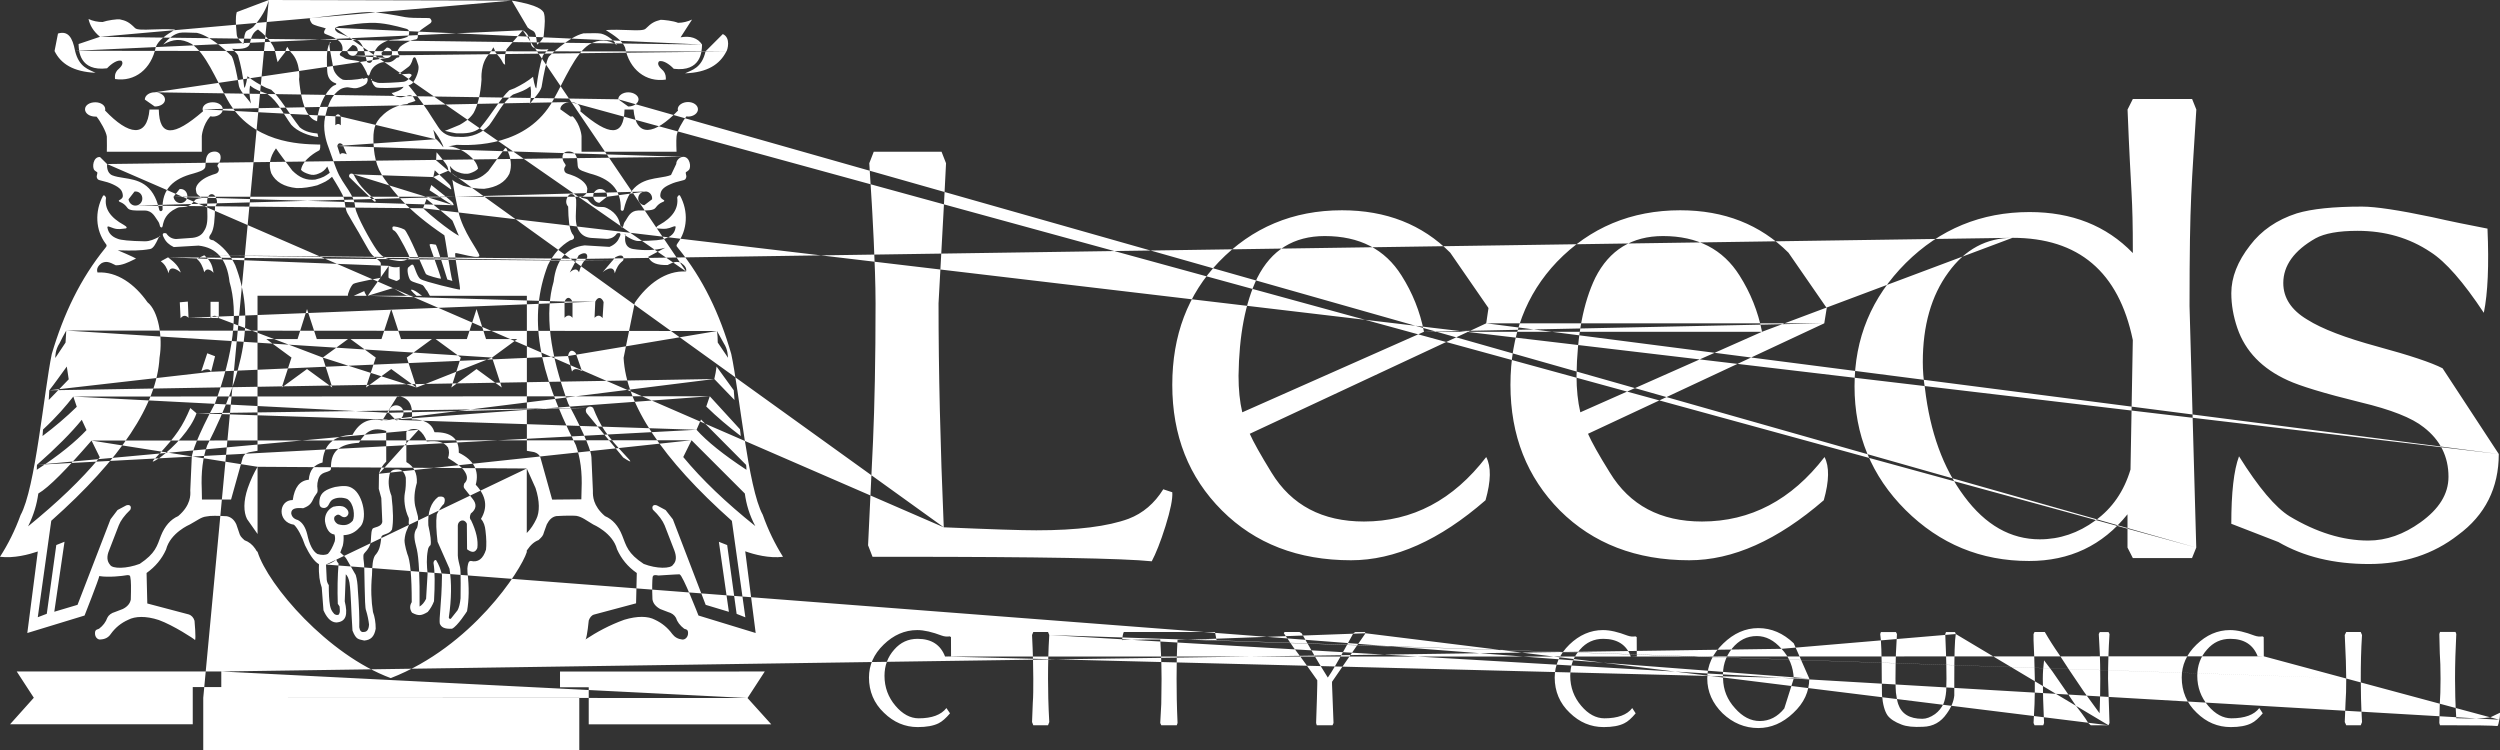 <?xml version="1.0" encoding="utf-8"?>
<svg version="1.1" xmlns="http://www.w3.org/2000/svg" xmlns:xlink="http://www.w3.org/1999/xlink" height="60" width="199.987">
  <rect width="100%" height="100%" fill="#333333" stroke="none"/>
  <defs>
    <path id="path-1" opacity="1" fill-rule="evenodd" d="M21.501,0 C21.379,0.582 20.878,1.482 20.244,2.163 C19.744,2.584 19.579,2.182 19.482,3.505 C19.482,3.563 18.94,3.083 18.94,2.782 C18.86,1.885 18.821,1.404 18.94,0.968 L21.501,0 L40.941,0.047 C43.161,0.422 43.376,0.824 43.498,1.004 C43.627,1.415 43.587,1.852 43.516,2.628 L43.498,2.827 C43.498,3.124 42.958,3.605 42.958,3.564 C42.855,2.226 42.694,2.627 42.216,2.207 L40.941,0.047 L24.901,1.445 C24.901,1.445 28.558,0.985 29.38,0.969 C30.18,0.944 31.679,1.23 32.351,1.358 L32.399,1.368 C32.785,1.437 33.373,1.438 33.812,1.439 C34.128,1.44 34.367,1.44 34.4,1.466 C34.482,1.547 34.615,1.708 34.419,1.867 C34.217,2.023 33.419,2.504 33.419,2.683 C33.419,2.726 33.421,2.767 33.423,2.804 C33.429,2.943 33.434,3.044 33.338,3.125 C33.201,3.203 33.08,3.125 32.677,3.328 C32.282,3.509 31.997,3.707 31.919,3.867 C31.896,3.909 31.876,3.935 31.861,3.955 C31.822,4.006 31.806,4.027 31.82,4.168 C31.828,4.244 31.866,4.313 31.898,4.373 C31.943,4.455 31.978,4.521 31.919,4.565 C31.84,4.646 31.783,4.565 31.703,4.646 C31.623,4.725 31.362,4.988 31.042,4.988 C30.926,4.988 30.853,4.98 30.794,4.974 C30.69,4.963 30.634,4.957 30.478,5.008 C29.839,5.226 29.659,5.667 29.603,5.846 C29.54,6.05 29.501,6.088 29.421,6.009 C29.344,5.952 29.381,5.87 29.239,5.629 C29.121,5.412 28.902,4.912 28.602,4.871 C28.301,4.808 27.765,4.79 27.56,4.649 C27.49,4.587 27.414,4.549 27.349,4.516 C27.246,4.465 27.17,4.427 27.184,4.329 C27.22,4.173 27.404,4.173 27.404,3.912 C27.404,3.631 27.302,3.351 26.858,3.093 C26.438,2.831 25.999,2.753 25.937,2.651 C25.909,2.557 25.923,2.527 25.951,2.464 C25.96,2.444 25.971,2.421 25.982,2.39 C26.001,2.348 26.029,2.325 26.047,2.311 C26.08,2.284 26.08,2.283 25.937,2.231 C25.721,2.17 25.097,2.025 24.963,1.89 C24.839,1.752 24.741,1.491 24.799,1.469 L24.901,1.445 L8,2.943 C7.461,2.502 7.182,2.003 7.081,1.518 C7.42,1.683 7.823,1.761 8.206,1.761 C8.584,1.624 9.384,1.518 9.581,1.547 C10.063,1.648 10.324,1.761 10.804,2.246 C10.962,2.402 11.517,2.382 12.221,2.356 C12.77,2.336 13.398,2.314 14.004,2.365 C13.322,2.782 12.686,3.186 12.461,3.766 C12.103,5.527 10.783,6.565 9.204,6.322 C9.183,6.124 9.165,5.906 9.381,5.626 C9.723,5.324 9.902,5.082 9.723,4.865 C9.421,4.762 8.943,5.061 8.563,5.464 C6.356,5.732 6.302,4.036 6.288,3.574 L6.286,3.521 L8,2.943 L56.159,3.563 C55.819,3.041 55.22,2.844 54.444,2.986 L55.36,1.565 C55.021,1.724 54.62,1.826 54.242,1.826 C53.858,1.662 53.058,1.584 52.857,1.584 C52.381,1.707 52.138,1.803 51.639,2.302 C51.48,2.45 50.919,2.43 50.21,2.404 C49.674,2.384 49.055,2.361 48.461,2.406 C49.123,2.827 49.786,3.248 50.002,3.802 C50.342,5.563 51.665,6.602 53.263,6.367 L53.263,6.326 C53.264,6.134 53.265,5.925 53.058,5.664 C52.72,5.363 52.538,5.121 52.72,4.905 C53.02,4.801 53.523,5.103 53.898,5.503 C56.089,5.771 56.142,4.096 56.157,3.625 L56.159,3.563 L26.802,2.226 C26.78,2.344 26.826,2.443 26.924,2.522 C27.004,2.627 27.201,2.682 27.461,2.783 L28.184,3.104 C28.4,3.202 28.588,3.145 28.784,3.366 C28.963,3.564 29.044,3.782 29.105,3.961 C29.165,4.165 29.165,4.344 29.268,4.602 C29.348,4.843 29.307,4.944 29.427,4.999 C29.565,5.057 29.644,5.045 29.725,4.944 C29.805,4.863 29.847,4.624 29.889,4.445 C29.904,4.281 29.986,4.02 30.17,3.802 C30.348,3.564 30.791,3.284 31.21,3.202 C31.629,3.145 31.767,3.181 32.103,3.104 C32.469,3.003 32.649,2.967 32.704,2.783 C32.748,2.601 32.764,2.385 32.505,2.303 C32.462,2.294 32.387,2.273 32.286,2.245 C31.782,2.106 30.643,1.791 29.627,1.827 C28.841,1.852 28.06,1.964 27.583,2.033 C27.333,2.068 27.168,2.092 27.125,2.086 L26.802,2.226 L54.881,21.718 C53.262,21.622 51.797,22.723 50.778,24.223 L49.885,28.627 C50.089,32.367 52.965,36.705 58.546,41.667 L59.625,49.383 L58.926,49.106 L58.17,43.603 L57.507,43.342 L58.307,48.943 L56.451,48.385 L53.827,41.545 L53.247,40.802 L52.545,40.427 C52.223,40.325 52.126,40.545 52.223,40.766 C52.707,41.224 53.009,41.647 53.166,42.023 L53.949,44.044 C54.127,44.526 54.109,44.907 53.846,45.168 C53.67,45.508 52.512,45.508 51.493,45.11 C50.21,44.267 50.107,43.69 49.767,42.824 C49.465,42.066 49.008,41.546 48.393,41.285 C47.417,40.453 47.426,39.651 47.429,39.323 C47.43,39.273 47.43,39.234 47.427,39.208 L47.31,36.567 C47.289,36.145 46.905,34.985 45.448,32.269 C43.965,28.252 43.567,25.008 44.288,22.529 C44.487,20.769 45.328,19.805 46.766,19.629 L48.752,19.749 C49.154,19.588 49.413,19.328 49.528,19.03 C49.714,18.707 49.652,18.591 49.351,18.671 C49.169,18.95 48.911,19.09 48.571,19.109 L47.272,19.031 C46.849,18.99 46.552,18.811 46.35,18.508 C46.022,18.055 46.047,17.471 46.077,16.812 C46.089,16.543 46.101,16.262 46.09,15.972 C46.009,15.47 45.565,15.353 45.37,15.809 C45.248,16.084 45.271,16.327 45.45,16.526 C45.467,17.548 45.528,18.266 45.768,18.688 C46.03,18.984 45.949,19.168 45.607,19.226 C44.847,19.666 44.268,20.326 43.829,21.204 C42.246,25.366 43.025,29.584 46.065,35.605 C46.424,36.605 46.585,37.786 46.523,39.142 L46.504,39.943 L44.169,39.966 L43.227,36.588 C43.145,36.383 42.989,36.246 42.727,36.165 L42.147,36.062 L42.147,23.664 L34.387,23.664 L34.167,23.266 C34.068,23.208 33.968,22.928 33.803,22.806 C33.644,22.708 33.006,22.587 32.845,22.431 C32.685,22.291 32.504,21.528 32.666,21.387 C32.713,21.353 32.754,21.316 32.793,21.281 C32.887,21.197 32.96,21.13 33.044,21.186 C33.164,21.288 33.348,22.146 33.644,22.325 C33.925,22.528 36.665,23.184 36.787,23.166 C36.833,23.156 36.731,22.53 36.621,21.858 C36.496,21.094 36.362,20.277 36.427,20.248 C36.466,20.229 36.694,20.282 36.983,20.349 C37.57,20.486 38.399,20.679 38.344,20.427 C38.266,20.045 37.027,18.546 36.665,16.907 C36.509,16.208 36.323,15.264 36.186,14.368 C36.325,14.545 36.605,14.662 37.062,14.867 C37.642,15.026 38.167,15.105 38.725,15.105 C39.726,14.981 40.406,14.586 40.746,13.905 C40.967,13.284 40.891,12.621 40.524,11.903 C40.484,11.825 40.423,11.825 40.365,11.903 L39.063,13.685 C38.481,14.263 37.926,14.481 37.241,14.401 C36.561,14.263 36.426,14.1 36.084,13.823 L35.983,13.264 C36.184,13.546 36.425,13.706 36.684,13.783 C36.961,13.904 37.341,13.942 37.583,13.864 C37.884,13.763 38.122,13.642 38.243,13.486 C38.082,12.642 37.038,12.067 36.783,11.945 C36.322,11.745 36.033,11.704 35.862,11.711 L36.525,11.587 C37.843,11.645 42.181,11.725 44.246,8.023 C45.203,6.309 46.023,4.284 47.123,3.566 C47.938,3.107 48.579,3.148 49.382,3.606 C48.942,3.107 48.557,2.808 48.079,2.688 C47.793,2.645 47.433,2.653 47.08,2.661 C46.943,2.664 46.807,2.667 46.678,2.667 C45.459,2.944 43.821,4.605 43.9,4.544 C43.715,4.845 43.497,5.884 43.321,6.964 C43.196,7.423 42.617,7.947 42.379,8.325 C42.477,7.822 42.514,7.305 42.435,6.905 C41.98,7.244 41.701,7.322 41.035,7.565 C40.217,8.162 39.78,9.16 39.136,10.019 C38.634,10.582 37.757,11.042 36.659,10.944 C35.878,10.983 35.357,10.639 35.057,10.162 C34.635,9.542 34.42,9.16 34.218,8.863 C33.742,8.122 32.8,6.963 32.675,6.822 C32.818,6.787 32.918,6.725 32.976,6.681 C33.278,6.321 33.579,5.562 33.458,5.204 C33.337,4.863 33.278,4.604 33.175,4.585 C33.079,4.559 33.02,4.716 33.02,4.716 C33.02,4.716 32.925,5.138 32.705,5.32 C32.673,5.345 32.633,5.375 32.589,5.409 C32.36,5.585 32.004,5.859 31.875,5.894 C31.858,5.889 31.842,5.884 31.826,5.879 C31.829,5.898 31.846,5.901 31.875,5.894 C32.105,5.957 32.363,5.93 32.549,5.91 C32.644,5.9 32.72,5.892 32.764,5.899 C32.888,5.917 32.983,6 32.888,6.098 C32.786,6.202 32.602,6.501 32.288,6.541 C31.983,6.581 30.425,6.678 30.205,6.619 C30.063,6.585 29.844,6.501 29.74,6.427 C29.737,6.386 29.739,6.345 29.747,6.303 C29.649,6.327 29.667,6.375 29.74,6.427 C29.755,6.69 29.964,6.91 30.067,6.978 C30.226,7.076 31.485,7.062 32.288,6.943 C32.126,7.228 31.49,7.425 31.337,7.44 L31.327,7.417 C31.291,7.437 31.299,7.444 31.337,7.44 C31.442,7.653 31.9,7.861 32.248,7.755 C32.354,7.732 32.443,7.704 32.52,7.679 C32.704,7.62 32.827,7.581 32.969,7.677 C33.061,7.735 33.124,7.862 33.173,7.96 C33.197,8.006 33.217,8.047 33.236,8.07 C32.824,8.238 32.607,8.227 32.607,8.32 C31.767,8.38 31.009,8.781 30.509,9.321 L30.409,9.417 L30.369,9.465 C30.178,9.696 29.849,10.093 29.87,11.139 C29.889,12.24 30.031,13.321 30.79,14.362 C31.506,15.339 32.567,16.816 35.545,18.82 C35.587,18.855 36.026,21.919 36.187,22.475 L35.784,22.358 C35.784,22.358 34.93,19.576 34.865,19.576 C34.85,19.576 34.816,19.569 34.772,19.56 C34.63,19.532 34.384,19.482 34.365,19.576 C34.358,19.619 34.543,20.137 34.751,20.72 C35.015,21.459 35.311,22.285 35.266,22.295 C35.202,22.312 34.145,22.039 34.069,21.917 C33.986,21.812 32.628,18.495 32.343,18.357 C32.048,18.2 31.483,18.061 31.424,18.136 C31.345,18.199 31.424,18.397 31.424,18.397 C31.424,18.397 31.566,18.418 31.723,18.64 C31.902,18.858 32.843,20.583 32.762,20.638 C32.75,20.644 32.733,20.655 32.712,20.669 C32.59,20.753 32.308,20.945 31.763,20.86 C31.122,20.777 30.625,20.702 30.124,19.978 C29.624,19.26 28.543,17.302 28.425,16.641 C28.325,15.998 28.299,15.977 28.084,15.56 C27.881,15.159 27.443,14.624 27.12,14 C26.806,13.364 26.442,12.218 26.263,11.744 C26.083,11.279 25.801,10.301 26.004,9.364 C26.223,8.418 26.444,7.884 26.863,7.443 C27.041,7.264 27.268,7.022 27.767,6.982 C27.848,6.982 27.937,6.999 28.033,7.017 C28.197,7.047 28.377,7.08 28.562,7.043 C28.866,6.982 29.225,6.803 29.326,6.66 C29.403,6.542 29.463,6.285 29.364,6.246 C29.328,6.218 29.262,6.244 29.198,6.269 C29.12,6.3 29.044,6.33 29.024,6.262 C28.562,6.386 27.583,6.444 27.406,6.366 C27.227,6.285 26.722,5.926 26.642,5.383 C26.625,5.222 26.576,4.966 26.523,4.69 C26.436,4.238 26.338,3.732 26.356,3.504 C26.392,3.456 26.433,3.423 26.482,3.409 C26.401,3.346 26.365,3.391 26.356,3.504 C26.074,3.881 26.15,5.187 26.176,5.647 L26.182,5.746 C26.222,6.265 26.482,6.523 26.804,6.644 C26.982,6.682 26.884,6.787 26.804,6.806 C26.381,6.905 25.465,8.162 25.363,9.703 C25.044,9.583 24.903,9.502 24.563,9.003 C24.224,8.384 24.024,7.483 23.922,6.32 C23.944,6.32 24.068,4.987 23.287,4.203 C23.186,4.086 23.104,3.96 22.985,3.745 C22.864,3.925 22.864,4.023 22.819,4.164 L22.805,4.181 C22.598,4.442 22.271,4.852 22.213,4.972 C22.102,4.639 22.057,4.249 21.943,3.882 C21.682,3.262 21.005,2.625 20.639,2.36 C20.264,2.561 20.085,2.922 19.981,3.52 C19.88,3.824 19.461,3.961 18.562,3.903 C18.762,4.121 18.941,4.245 19.039,4.422 C19.261,5.184 19.44,6.045 19.538,7.021 C19.662,7.021 19.799,6.1 19.799,6.1 C20.216,6.442 20.714,6.74 21.28,7.021 L21.699,7.181 C22.419,7.821 23.074,9.019 23.976,10.182 C24.416,10.56 24.982,10.639 25.398,10.679 L25.461,10.959 C24.7,10.881 23.781,10.519 23.3,9.98 C22.656,9.099 22.236,8.122 21.399,7.522 C20.739,7.259 20.458,7.204 20.002,6.842 C19.921,7.26 19.956,7.76 20.076,8.282 C19.84,7.902 19.239,7.365 19.117,6.902 C18.936,5.824 18.715,4.802 18.538,4.504 C18.618,4.562 17.001,2.909 15.756,2.628 C15.605,2.628 15.445,2.621 15.284,2.614 C14.958,2.599 14.627,2.585 14.36,2.628 C13.879,2.747 13.5,3.064 13.056,3.565 C13.859,3.106 14.497,3.063 15.316,3.508 C16.439,4.248 17.24,6.265 18.198,7.986 C20.128,11.442 23.981,11.528 25.395,11.56 C25.478,11.562 25.552,11.563 25.618,11.565 C25.638,11.963 25.538,12.027 25.538,12.027 C25.38,12.106 24.219,12.722 24.079,13.583 C24.177,13.721 24.415,13.841 24.738,13.941 C24.98,14.023 25.237,14.003 25.499,13.882 C25.778,13.781 26.002,13.605 26.181,13.321 L26.38,13.824 C26.018,14.082 25.876,14.203 25.221,14.367 C24.518,14.444 23.961,14.222 23.38,13.641 C23.38,13.641 22.134,11.991 22.076,11.868 L22.08,11.864 C22.074,11.859 22.073,11.861 22.076,11.868 C21.557,12.585 21.48,13.243 21.7,13.864 C22.04,14.546 22.721,14.944 23.719,15.046 C24.282,15.063 24.821,14.966 25.38,14.823 C25.981,14.563 26.159,14.502 26.561,14.143 C26.839,14.585 27.44,15.545 27.52,15.903 C27.6,16.282 27.636,16.782 27.798,17.065 C27.958,17.321 28.502,18.305 28.599,18.44 C28.7,18.582 28.939,19.062 29.159,19.419 C29.362,19.761 29.582,20.199 29.78,20.403 C29.978,20.604 30.46,20.902 30.46,21.058 L30.46,22.218 C30.46,22.218 28.48,22.581 28.28,22.702 C28.084,22.8 27.761,23.599 27.841,23.658 L20.601,23.658 L20.601,36.059 L19.92,36.18 C19.665,36.243 19.504,36.382 19.421,36.602 L18.483,39.962 L16.155,39.962 L16.14,39.141 C16.078,37.781 16.219,36.6 16.577,35.621 C19.617,29.602 20.419,25.361 18.82,21.22 C18.401,20.339 17.8,19.682 17.062,19.221 C16.7,19.184 16.641,19.003 16.883,18.703 C17.142,18.261 17.179,17.565 17.201,16.521 C17.385,16.342 17.404,16.104 17.282,15.822 C17.08,15.366 16.645,15.464 16.581,15.965 C16.563,16.27 16.573,16.567 16.582,16.852 C16.603,17.492 16.622,18.061 16.306,18.503 C16.123,18.826 15.802,18.981 15.399,19.026 L14.081,19.12 C13.741,19.106 13.484,18.942 13.3,18.665 C13.001,18.602 12.944,18.724 13.117,19.026 C13.265,19.343 13.525,19.585 13.901,19.763 L15.88,19.647 C17.342,19.804 18.162,20.767 18.361,22.545 C19.078,25.002 18.68,28.246 17.2,32.264 C15.755,34.982 15.38,36.163 15.341,36.562 L15.221,39.223 C15.221,39.239 15.222,39.26 15.223,39.286 C15.238,39.564 15.285,40.406 14.256,41.284 C13.64,41.556 13.182,42.084 12.878,42.843 C12.559,43.684 12.443,44.261 11.181,45.104 C10.139,45.501 8.984,45.521 8.801,45.177 C8.562,44.903 8.519,44.52 8.723,44.04 L9.503,42.021 C9.644,41.662 9.941,41.239 10.421,40.783 C10.542,40.543 10.421,40.322 10.103,40.426 L9.402,40.799 L8.841,41.54 L6.202,48.383 L4.343,48.937 L5.161,43.337 L4.503,43.6 L3.743,49.1 L3.022,49.375 L4.101,41.659 C9.682,36.701 12.56,32.359 12.76,28.621 C13.042,26.94 12.659,24.863 11.799,24.18 C10.779,22.723 9.361,21.701 7.803,21.799 C7.704,21.542 7.803,21.281 8.141,21.042 C8.498,20.878 8.723,20.941 9.261,21.221 C9.756,21.237 10.284,20.975 10.604,20.817 C10.759,20.74 10.863,20.689 10.894,20.703 C10.769,20.579 9.42,20.021 9.42,20.021 L9.669,20.028 C10.416,20.047 11.192,20.068 12,19.923 C12.274,19.887 12.485,19.439 12.627,19.137 C12.662,19.063 12.692,18.999 12.719,18.95 L12.819,18.901 C12.799,18.833 12.766,18.865 12.719,18.95 C12.324,19.146 12.003,19.303 11.583,19.303 C10.361,19.283 9.644,19.203 9.421,19.104 C8.942,18.94 8.678,18.64 8.6,18.241 C8.563,18.12 8.625,18.083 8.759,18.14 C9.294,18.365 9.503,18.339 9.804,18.302 C9.854,18.296 9.906,18.29 9.962,18.284 C10.203,18.284 10.183,18.144 9.922,18.003 C8.822,17.402 8.341,16.685 8.482,15.821 C8.405,15.641 8.32,15.581 8.239,15.663 C7.565,16.923 7.643,18.406 8.443,19.483 C8.498,19.54 8.546,19.624 8.52,19.701 L8.423,19.841 C6.425,22.299 5.085,25.121 4.141,28.32 C3.522,31.319 2.826,39.082 1.646,41.201 C1.206,42.419 0.645,43.542 0,44.539 C1.124,44.678 2.303,44.358 3.025,44.116 L2.185,50.638 L6.765,49.239 C6.765,49.239 7.917,46.318 7.942,46.082 C8.702,46.214 9.908,46.056 9.964,46.039 C10.307,45.974 10.407,45.997 10.426,46.177 C10.489,46.457 10.489,47.038 10.463,47.959 C10.407,48.275 10.184,48.538 9.824,48.716 L9.205,48.954 C8.904,49.036 8.681,49.212 8.585,49.419 C8.465,49.755 8.245,50.052 7.923,50.296 C7.898,50.306 7.874,50.314 7.851,50.323 C7.688,50.38 7.572,50.422 7.605,50.755 C7.644,51.035 7.868,51.196 8.064,51.152 C8.406,51.133 8.681,50.991 8.864,50.712 C9.223,50.212 9.681,49.835 10.264,49.576 C10.804,49.295 11.663,49.255 12.703,49.598 C13.851,50.01 15.57,51.13 15.598,51.198 C15.693,51.131 15.561,49.658 15.561,49.658 C15.482,49.394 15.321,49.236 15.125,49.158 L11.783,48.275 L11.725,45.836 C12.422,45.337 12.947,44.716 13.284,43.959 C13.625,42.616 15.183,41.957 15.183,41.957 C15.804,41.619 16.1,41.359 16.503,41.317 C16.86,41.237 17.404,41.258 18.142,41.295 C18.461,41.358 18.722,41.553 18.902,41.94 L19.121,42.581 C19.202,42.877 19.28,42.958 19.562,43.217 C19.905,43.337 20.184,43.555 20.426,43.906 C20.461,43.982 20.524,44.086 20.604,44.145 C21.444,46.822 26.219,52.38 31.259,54.245 C37.744,51.724 41.679,45.624 42.139,44.164 L42.139,44.04 C42.459,43.562 42.759,43.324 43.081,43.204 C43.358,42.941 43.443,42.866 43.52,42.56 L43.742,41.945 C43.938,41.562 44.18,41.342 44.501,41.285 C45.258,41.24 45.796,41.24 46.097,41.264 C46.556,41.342 46.858,41.604 47.458,41.958 C47.458,41.958 49.017,42.624 49.359,43.939 C49.699,44.701 50.217,45.339 50.94,45.838 L50.882,48.263 L47.519,49.162 C47.32,49.219 47.18,49.402 47.097,49.636 C47.097,49.636 46.977,50.904 46.849,51.144 L46.797,51.178 C46.814,51.19 46.832,51.176 46.849,51.144 C47.739,50.559 48.742,50.009 49.935,49.578 C50.981,49.262 51.838,49.277 52.397,49.578 C52.955,49.839 53.416,50.219 53.779,50.718 C53.977,50.975 54.237,51.12 54.577,51.16 C54.778,51.179 54.992,51.016 55.035,50.742 C55.071,50.396 54.951,50.361 54.766,50.307 L54.735,50.298 C54.392,50.038 54.171,49.737 54.074,49.422 C53.953,49.199 53.736,49.04 53.435,48.958 L52.814,48.72 C52.451,48.517 52.237,48.259 52.193,47.937 C52.156,47.037 52.172,46.439 52.208,46.159 C52.253,45.997 52.353,45.975 52.674,46.038 C52.696,46.038 52.853,46.027 53.064,46.014 L53.073,46.013 L53.082,46.012 C53.628,45.977 54.508,45.92 54.37,45.953 C54.614,45.993 55.874,49.238 55.874,49.238 L60.45,50.637 L59.614,44.101 C60.336,44.36 61.538,44.678 62.636,44.541 C61.996,43.519 61.455,42.422 61.017,41.181 C59.838,39.058 59.137,31.299 58.497,28.321 C57.579,25.125 56.238,22.286 54.24,19.842 L54.118,19.682 C54.118,19.603 54.138,19.541 54.195,19.474 C54.992,18.398 55.094,16.914 54.393,15.637 C54.315,15.577 54.238,15.637 54.172,15.8 C54.294,16.659 53.817,17.401 52.735,17.998 C52.455,18.141 52.436,18.282 52.677,18.282 C52.749,18.285 52.813,18.29 52.875,18.295 C53.156,18.316 53.37,18.333 53.877,18.121 C54.02,18.078 54.079,18.1 54.038,18.219 C53.977,18.64 53.699,18.92 53.216,19.081 C53,19.199 52.276,19.261 51.055,19.28 C50.732,19.28 50.2,18.975 50.026,18.828 C50.029,18.806 50.033,18.784 50.037,18.762 C49.943,18.733 49.953,18.766 50.026,18.828 C49.916,19.523 50.193,19.845 50.639,19.92 C51.536,20.06 52.398,20.036 53.217,19.818 C53.217,19.818 51.978,20.482 51.858,20.542 C52.06,21.06 52.602,21.22 53.402,21.2 C53.919,20.942 54.14,20.88 54.499,21.039 C54.816,21.262 54.944,21.48 54.881,21.718 L41.821,2.424 C42.178,2.6 42.359,2.967 42.484,3.563 C42.559,3.86 42.983,4.02 43.878,3.94 C43.702,4.16 43.504,4.3 43.423,4.461 C43.18,5.222 43.021,6.081 42.903,7.06 C42.778,7.08 42.642,6.141 42.642,6.141 C42.241,6.479 41.725,6.783 41.162,7.06 L40.741,7.22 C40.022,7.885 39.384,9.083 38.422,10.222 C37.88,10.664 37.238,10.679 36.62,10.664 C36.488,10.702 35.637,10.478 35.584,10.464 C35.646,10.464 36.781,9.983 36.781,9.983 C37.079,9.802 37.538,9.563 37.882,9.043 C38.219,8.42 38.441,7.545 38.519,6.362 C38.519,6.362 38.398,5.02 39.182,4.262 C39.263,4.123 39.363,4.001 39.462,3.782 C39.581,3.981 39.581,4.062 39.641,4.199 C39.901,4.518 40.061,4.659 40.242,5.041 C40.26,5.1 40.338,5.12 40.406,5.184 C40.362,4.703 40.387,4.3 40.521,3.939 L41.821,2.424 L6.003,4.062 C5.798,2.986 5.444,2.444 4.639,2.682 L4.363,4.083 C4.863,5.103 5.865,5.743 7.643,5.823 C7.125,5.559 6.32,5.404 6.003,4.062 L58.1,4.124 C58.2,4.007 58.483,3.021 57.821,2.725 L56.442,4.104 C56.142,5.446 55.342,5.605 54.797,5.866 C56.597,5.805 57.579,5.144 58.1,4.124 L28.198,4.461 C27.981,4.461 27.779,4.262 27.779,4.045 L28.198,3.603 C28.44,3.603 28.62,3.802 28.62,4.045 C28.62,4.262 28.442,4.461 28.198,4.461 L30.944,4.642 C30.701,4.642 30.519,4.461 30.519,4.223 L30.944,3.802 C31.159,3.802 31.363,3.985 31.363,4.223 C31.363,4.461 31.159,4.642 30.944,4.642 L12.378,7.383 C11.941,7.383 11.585,7.643 11.585,7.965 L12.378,8.519 C12.842,8.519 13.2,8.28 13.2,7.965 C13.2,7.643 12.841,7.383 12.378,7.383 L49.457,7.943 C49.457,7.643 49.82,7.385 50.257,7.385 C50.697,7.385 51.08,7.645 51.08,7.943 C51.08,8.259 50.697,8.52 50.257,8.52 L49.457,7.943 L175.689,43.802 L175.351,44.64 L170.615,44.64 L170.189,43.802 L170.189,41.139 C168.184,43.64 165.572,44.876 162.315,44.876 C158.449,44.876 155.173,43.519 152.432,40.798 C149.71,38.082 148.353,34.784 148.353,30.901 C148.353,27.061 149.71,23.783 152.455,21.039 C155.188,18.324 158.491,16.963 162.352,16.963 C165.73,16.963 168.492,18.043 170.616,20.244 C170.616,15.38 170.478,16.001 170.193,8.763 L170.616,7.919 L175.357,7.919 L175.695,8.763 C175.333,14.866 175.151,15.663 175.151,24.482 L175.689,43.802 L45.639,8.162 C45.182,8.162 44.822,8.419 44.822,8.742 L45.64,9.326 L45.82,9.307 C46.461,10.005 46.52,10.886 46.52,10.886 L46.52,12.136 L54.119,12.136 C54.119,12.136 54.08,11.244 54.119,10.921 C54.135,10.518 54.619,9.663 54.918,9.305 L55.04,9.326 C55.476,9.326 55.833,9.062 55.833,8.742 C55.833,8.419 55.477,8.162 55.04,8.162 C54.597,8.162 54.215,8.419 54.215,8.742 L54.24,8.84 C52.357,10.804 50.881,11.042 50.679,8.763 L49.959,8.763 C49.903,10.963 48.758,10.921 46.42,8.903 C46.444,8.84 46.444,8.805 46.444,8.742 C46.444,8.419 46.082,8.162 45.639,8.162 L16.204,8.742 C16.204,8.419 16.56,8.181 17.02,8.181 C17.461,8.181 17.822,8.419 17.822,8.742 C17.822,9.062 17.462,9.326 17.023,9.326 L16.822,9.305 C16.205,10.003 16.143,10.881 16.143,10.881 L16.143,12.137 L8.545,12.137 C8.545,12.137 8.564,11.245 8.545,10.922 C8.499,10.546 8.024,9.681 7.721,9.327 L7.623,9.327 C7.159,9.327 6.801,9.065 6.801,8.743 C6.801,8.421 7.158,8.182 7.623,8.182 C8.063,8.182 8.419,8.421 8.419,8.743 L8.405,8.84 C10.281,10.822 11.762,11.06 11.96,8.763 L12.703,8.763 C12.743,10.966 13.882,10.944 16.241,8.903 L16.204,8.742 L27.263,9.326 C27.139,9.098 26.96,9.083 26.825,9.305 L26.825,10.019 C26.983,9.882 27.12,9.882 27.263,10.019 L27.263,9.326 L34.842,11.139 C34.883,11.017 35.46,11.778 35.46,11.778 C35.46,11.778 35.501,11.801 35.38,11.52 C35.218,11.163 34.961,10.759 34.663,10.38 L34.842,11.139 L26.983,11.68 C27.04,11.423 27.224,11.405 27.402,11.562 L27.742,12.345 C27.563,12.264 27.301,12.181 27.2,12.365 L26.983,11.68 L54.64,12.544 C54.259,12.582 54.079,12.944 54.101,13.105 L53.677,13.999 C53.417,14.103 53.104,14.153 52.769,14.206 C51.69,14.377 50.386,14.584 49.896,16.777 C49.855,16.879 49.737,16.914 49.655,16.777 C49.717,15.076 48.736,14.281 47.175,13.878 C46.735,13.718 46.314,13.637 46.237,13.379 C46.213,13.313 46.207,13.208 46.2,13.085 C46.177,12.687 46.144,12.105 45.456,12.119 C45.316,12.119 45.032,12.177 44.998,12.501 C44.974,12.784 45.087,12.947 45.17,13.066 C45.239,13.166 45.287,13.234 45.214,13.317 C45.07,13.518 45.153,13.679 45.185,13.74 C45.188,13.748 45.191,13.754 45.193,13.758 C45.356,13.942 45.415,13.862 45.975,14.1 C46.577,14.365 46.855,14.704 46.937,14.918 C46.991,15.072 46.989,15.089 46.975,15.173 C46.969,15.21 46.96,15.26 46.954,15.341 C46.93,15.538 46.697,15.666 46.563,15.74 C46.48,15.786 46.435,15.811 46.497,15.819 C46.656,15.865 46.955,15.878 47.039,15.999 C47.135,16.12 47.417,16.479 47.836,16.543 C47.965,16.554 48.057,16.555 48.131,16.557 C48.297,16.56 48.373,16.562 48.577,16.659 C49.38,17.061 49.538,17.66 49.596,17.92 C49.659,18.182 49.7,18.22 49.796,18.161 C49.918,18.081 49.821,17.939 50.039,17.661 C50.24,17.363 50.42,16.863 51.037,16.839 C51.113,16.836 51.204,16.837 51.314,16.838 L51.323,16.838 C51.74,16.841 52.281,16.845 52.439,16.625 C52.798,16.125 53.137,16.18 53.137,16.063 C53.145,16.029 53.104,16.004 53.049,15.971 C52.946,15.91 52.793,15.818 52.822,15.58 C52.857,15.24 53.021,15.002 53.622,14.741 C54.216,14.463 54.758,14.463 54.837,14.322 C54.918,14.165 54.918,14.125 54.878,13.964 C54.838,13.786 54.85,13.779 54.922,13.739 C54.962,13.716 55.02,13.683 55.098,13.605 C55.319,13.406 55.2,12.524 54.64,12.544 L8.564,13.121 L8.564,13.142 C8.558,13.271 8.533,13.838 8.986,14.027 C9.245,14.13 9.555,14.179 9.888,14.231 C10.965,14.399 12.267,14.602 12.744,16.806 C12.784,16.904 12.924,16.944 13.005,16.782 C12.925,15.104 13.9,14.286 15.463,13.882 C15.902,13.746 16.322,13.641 16.418,13.383 C16.436,13.324 16.439,13.231 16.443,13.123 C16.459,12.729 16.482,12.124 17.201,12.124 C17.32,12.124 17.62,12.205 17.644,12.506 C17.677,12.795 17.561,12.966 17.476,13.091 C17.408,13.192 17.359,13.263 17.419,13.344 C17.584,13.545 17.464,13.743 17.444,13.762 C17.304,13.945 17.224,13.865 16.681,14.104 C16.082,14.367 15.786,14.722 15.704,14.945 C15.653,15.104 15.655,15.111 15.681,15.245 C15.687,15.277 15.695,15.317 15.704,15.368 C15.715,15.548 15.937,15.671 16.075,15.747 C16.162,15.796 16.215,15.825 16.159,15.838 C16,15.867 15.682,15.901 15.602,16.002 C15.52,16.127 15.224,16.502 14.802,16.546 C14.654,16.566 14.557,16.569 14.482,16.571 C14.344,16.575 14.276,16.577 14.084,16.677 C13.267,17.062 13.105,17.661 13.041,17.92 C13.006,18.184 12.962,18.242 12.848,18.165 C12.745,18.085 12.823,17.942 12.622,17.664 C12.403,17.382 12.221,16.866 11.603,16.842 C11.51,16.838 11.397,16.839 11.267,16.841 C10.859,16.847 10.356,16.855 10.204,16.643 C9.842,16.128 9.523,16.205 9.499,16.063 C9.499,16.037 9.536,16.016 9.586,15.988 C9.692,15.928 9.853,15.836 9.824,15.605 C9.785,15.242 9.623,15.023 9.022,14.743 C8.422,14.464 7.901,14.464 7.805,14.322 C7.723,14.18 7.723,14.142 7.761,13.982 C7.805,13.791 7.801,13.789 7.721,13.74 C7.684,13.718 7.631,13.686 7.56,13.623 C7.345,13.405 7.445,12.522 8,12.561 L8.564,13.121 L75.496,42.181 C75.219,35.659 75.078,29.682 75.078,24.262 L75.517,16.24 L75.678,13.058 L75.318,12.136 L69.896,12.136 L69.538,13.058 L69.741,16.322 C69.741,16.322 70.04,21.266 70.04,24.262 C70.04,28.763 69.961,32.439 69.837,35.3 L69.441,43.62 L69.797,44.54 L71.898,44.54 C83.115,44.54 89.858,44.663 92.134,44.901 C92.453,44.302 92.837,43.358 93.235,42.083 C93.635,40.798 93.816,39.901 93.777,39.378 L93.055,39.14 C92.355,40.264 91.437,41.058 90.276,41.501 C88.638,42.104 86.175,42.422 82.899,42.422 C81.697,42.422 79.218,42.342 75.496,42.181 L35.861,13.659 L34.883,12.82 L34.924,12.181 C35.222,12.519 35.718,13.138 35.781,13.301 C35.861,13.501 35.861,13.659 35.861,13.659 L34.663,14.164 C35.197,14.522 36.005,15.124 36.062,15.142 C36.128,15.168 36.096,15.083 36.062,14.994 C36.044,14.947 36.026,14.898 36.021,14.864 C36.021,14.784 35.241,14.061 34.779,13.62 L34.663,14.164 L28.28,13.945 C28.101,13.803 27.859,13.922 27.939,14.164 L29.922,16.104 C30.081,16.178 30.062,16.046 30.041,16.002 C29.005,15.124 28.701,14.742 28.28,13.945 L36.262,16.418 C36.135,16.418 35.1,15.68 34.36,15.221 L34.502,14.801 C35.163,15.318 36.197,16.141 36.219,16.224 C36.228,16.245 36.239,16.266 36.248,16.286 C36.282,16.353 36.307,16.403 36.262,16.418 L13.881,15.74 C13.921,16.062 14.204,16.283 14.505,16.24 C14.805,16.204 15.026,15.919 14.985,15.623 C14.945,15.3 14.683,15.079 14.366,15.124 L13.881,15.74 L48.557,15.74 C48.595,15.447 48.385,15.158 48.079,15.124 C47.782,15.08 47.496,15.3 47.46,15.601 C47.419,15.917 47.64,16.204 47.942,16.225 L48.557,15.74 L51.681,15.317 C51.982,15.344 52.199,15.626 52.163,15.942 L51.539,16.418 C51.242,16.384 51.02,16.103 51.058,15.8 C51.099,15.5 51.375,15.283 51.681,15.317 L10.905,16.442 C10.601,16.487 10.325,16.261 10.282,15.942 L10.761,15.321 C11.085,15.282 11.344,15.5 11.38,15.802 C11.424,16.125 11.202,16.399 10.905,16.442 L33.842,16.66 C35.439,18.12 36.957,19.08 36.682,18.799 C36.636,18.739 36.279,17.82 36.201,17.662 C36.165,17.564 34.883,16.564 34.123,15.919 L33.842,16.66 L199.889,36.319 C199.889,39.019 198.81,41.201 196.626,42.801 C194.651,44.341 192.272,45.119 189.493,45.119 C186.708,45.119 184.292,44.539 182.255,43.358 L178.492,41.899 C178.492,39.421 178.692,37.618 179.11,36.502 C180.67,39 182.031,40.604 183.148,41.297 C185.292,42.583 187.393,43.242 189.448,43.242 C190.905,43.242 192.289,42.743 193.628,41.783 C195.107,40.722 195.866,39.524 195.866,38.141 C195.866,36.518 195.207,35.203 193.892,34.184 C192.951,33.427 191.271,32.767 188.832,32.183 C185.911,31.465 183.97,30.869 183.015,30.426 C180.97,29.501 179.611,28.105 178.975,26.242 C178.657,25.306 178.493,24.384 178.493,23.449 C178.493,22.185 178.996,20.908 179.995,19.626 C180.889,18.446 182.131,17.583 183.732,17.067 C184.938,16.705 186.671,16.527 188.951,16.527 C190.03,16.527 191.891,16.809 194.546,17.367 C196.03,17.706 197.511,18.003 198.986,18.288 C199.112,21.208 199.015,23.447 198.693,25.024 C197.052,22.546 195.635,20.93 194.432,20.164 C192.732,19.027 190.792,18.465 188.592,18.465 C187.073,18.465 185.956,18.667 185.232,19.065 C183.51,20.043 182.651,21.245 182.651,22.644 C182.651,23.824 183.292,24.805 184.57,25.566 C185.734,26.303 187.61,27.023 190.192,27.724 C192.775,28.427 194.509,29.004 195.393,29.461 L199.889,36.319 L118.89,25.863 L119.071,24.642 L116.013,20.216 C113.772,17.961 110.89,16.821 107.351,16.821 C103.435,16.821 100.154,18.203 97.51,20.942 C95.016,23.541 93.776,26.822 93.776,30.783 C93.776,34.838 95.091,38.18 97.754,40.84 C100.397,43.476 103.83,44.818 108.076,44.818 C111.574,44.818 115.155,43.218 118.834,40.017 C119.274,38.479 119.292,37.321 118.889,36.561 C116.254,39.998 112.989,41.719 109.112,41.719 C105.796,41.719 103.31,40.424 101.709,37.797 C100.838,36.379 100.257,35.339 99.974,34.7 L118.89,25.863 L145.932,25.863 L146.129,24.642 L143.069,20.216 C140.81,17.961 137.933,16.821 134.409,16.821 C130.492,16.821 127.191,18.203 124.549,20.942 C122.072,23.541 120.828,26.822 120.828,30.783 C120.828,34.838 122.151,38.18 124.787,40.84 C127.431,43.476 130.893,44.818 135.13,44.818 C138.613,44.818 142.19,43.218 145.892,40.017 C146.329,38.479 146.347,37.321 145.953,36.561 C143.308,39.998 140.028,41.719 136.151,41.719 C132.834,41.719 130.369,40.424 128.774,37.797 C127.888,36.379 127.313,35.339 127.032,34.7 L145.932,25.863 L113.911,26.54 C113.593,24.919 112.992,23.421 112.116,22.043 C110.795,19.939 108.756,18.883 105.975,18.883 C103.495,18.883 101.696,19.999 100.578,22.219 C99.617,24.205 99.119,26.823 99.076,30.059 C99.076,31.16 99.172,32.12 99.375,32.983 L113.911,26.54 L140.954,26.54 C140.633,24.919 140.031,23.421 139.156,22.043 C137.834,19.939 135.793,18.883 133.033,18.883 C130.557,18.883 128.738,19.999 127.616,22.219 C126.656,24.205 126.157,26.823 126.114,30.059 C126.114,31.16 126.218,32.12 126.417,32.983 L140.954,26.54 L160.991,19.024 C166.271,19.024 169.489,21.743 170.614,27.202 L170.429,37.56 C169.908,39.301 168.969,40.664 167.611,41.643 C166.252,42.641 164.769,43.143 163.17,43.143 C160.847,43.143 158.828,42.003 157.127,39.703 C155.429,37.426 154.395,34.542 153.988,31.083 C153.865,30.343 153.814,29.641 153.814,28.962 C153.814,26.042 154.492,23.662 155.853,21.8 C157.19,19.944 158.91,19.024 160.991,19.024 L46.897,20.705 C47.04,20.661 47.079,19.944 46.296,20.422 L45.577,21.8 L45.588,21.79 C45.67,21.713 46.093,21.31 46.317,21.784 C46.443,21.321 46.595,20.964 46.897,20.705 L16.342,20.422 C16.922,20.923 17.002,21.34 17.081,21.821 C17.043,21.765 16.562,21.282 16.342,21.781 C16.224,21.339 16.064,20.978 15.741,20.701 L16.342,20.422 L49.8,20.881 C49.919,20.865 50.016,20.138 49.219,20.584 L48.204,21.781 C48.239,21.739 49.079,21.06 49.178,21.863 C49.32,21.423 49.482,21.138 49.8,20.881 L13.445,20.584 C14.042,21.044 14.283,21.317 14.463,21.801 C14.42,21.744 13.562,21.06 13.487,21.863 C13.348,21.422 13.185,21.137 12.862,20.903 L13.445,20.584 L31.102,21.267 C31.102,21.282 31.562,21.464 31.965,21.34 L31.983,22.323 C31.983,22.323 31.759,22.524 31.662,22.463 C31.579,22.402 31.079,22.304 31.079,22.185 C31.063,22.06 31.102,21.267 31.102,21.267 L29.421,23.661 L33.761,23.661 C33.727,23.641 33.672,23.599 33.603,23.547 C33.393,23.387 33.064,23.137 32.885,23.178 C32.802,23.205 33.321,23.661 33.321,23.661 C33.321,23.661 32.581,23.661 32.484,23.625 C32.384,23.6 31.582,23.104 31.443,23.042 L29.421,23.661 L29.322,23.661 L28.299,23.661 L29.141,23.283 C29.141,23.339 29.264,23.581 29.322,23.661 L45.161,24.125 C45.341,23.706 45.618,23.74 45.797,24.143 L45.797,25.423 C45.602,25.184 45.381,25.184 45.161,25.423 L45.161,24.125 L47.619,24.125 C47.837,23.706 48.119,23.764 48.285,24.162 L48.203,25.445 C48,25.204 47.801,25.184 47.56,25.422 L47.619,24.125 L15.081,25.42 L15.026,24.125 L14.383,24.182 L14.445,25.461 C14.642,25.205 14.866,25.205 15.081,25.42 L17.501,25.443 L17.501,24.143 L16.841,24.143 L16.841,25.443 C17.064,25.2 17.282,25.2 17.501,25.443 L25.82,28.603 L26.58,30.999 L24.56,29.521 L22.54,30.999 L23.318,28.603 L21.302,27.122 L23.803,27.122 L24.56,24.723 L25.342,27.122 L27.842,27.122 L25.82,28.603 L33.321,30.999 L32.539,28.603 L34.558,27.122 L32.079,27.122 L31.299,24.723 L30.517,27.122 L28.035,27.122 L30.058,28.603 L29.276,30.999 L31.297,29.521 L33.321,30.999 L39.362,28.603 L40.141,30.999 L38.121,29.521 L36.101,30.999 L36.861,28.603 L34.842,27.122 L37.344,27.122 L38.122,24.723 L38.879,27.122 L41.381,27.122 L39.362,28.603 L5.301,26.442 C5.104,26.78 4.923,27.123 4.762,27.463 C4.422,27.981 4.422,28.5 4.422,28.64 L5.243,27.404 L5.301,26.442 L57.358,26.479 C57.399,26.8 57.415,27.1 57.415,27.401 L58.239,28.62 C58.216,28.482 58.239,27.978 57.898,27.458 L57.358,26.479 L45.441,28.482 C45.518,27.997 45.797,27.939 46.054,28.245 L46.555,29.682 C46.295,29.543 45.917,29.399 45.757,29.722 L45.441,28.482 L16.886,29.742 L17.203,28.498 L16.58,28.26 L16.102,29.7 C16.364,29.541 16.744,29.426 16.886,29.742 L3.943,31.222 C4.401,30.641 4.784,30.082 5.343,29.321 L5.497,30.344 L3.9,31.999 L3.943,31.222 L57.14,30.32 C57.22,30.001 57.279,29.661 57.322,29.321 L58.697,31.222 L58.757,31.999 L57.14,30.32 L30.582,33.637 C29.522,33.399 28.741,33.782 28.198,34.784 C26.681,34.839 25.879,35.583 25.801,36.997 C25.12,37.178 24.759,37.618 24.701,38.378 C23.982,38.44 23.561,38.979 23.419,39.999 C22.258,39.999 22.161,41.778 23.52,41.977 C23.816,42.259 24.158,42.899 24.4,43.619 C24.718,44.275 25.094,44.896 25.517,45.136 C25.479,45.973 25.575,46.554 25.737,46.997 L25.876,48.819 C26.077,49.275 26.396,49.778 26.9,49.796 C27.694,49.739 27.837,49.173 27.577,48.1 L27.661,45.939 C27.797,46.056 27.903,46.296 27.958,46.618 C28.081,47.477 28.081,48.757 28.196,50.44 C28.5,51.216 28.695,51.119 29.136,51.24 C29.655,51.199 29.938,50.937 30.054,50.297 C30.054,49.776 29.975,49.336 29.836,48.956 C29.697,48.098 29.656,47.094 29.756,46.014 C29.775,45.234 29.817,44.717 29.998,44.436 C30.337,44.053 30.417,43.757 30.517,42.915 C30.596,42.715 31.156,42.754 31.359,42.356 C31.477,41.736 31.459,40.876 31.319,39.673 C31.099,39.117 31.039,38.594 31.138,38.099 C31.176,37.715 31.381,37.536 31.781,37.556 C32.122,37.535 32.358,37.758 32.462,38.214 C32.477,38.675 32.462,39.079 32.381,39.475 C32.299,39.935 32.358,40.734 32.697,41.436 C32.715,41.51 32.709,41.594 32.702,41.681 C32.694,41.784 32.687,41.887 32.721,41.976 C32.623,42.313 32.419,42.496 32.359,43.214 C32.359,43.617 32.578,44.295 32.578,44.295 C32.818,44.816 32.937,46.098 32.937,48.17 C32.797,48.392 32.735,48.693 32.961,49.013 C33.48,49.294 33.718,49.254 34.218,48.953 C34.435,48.692 34.597,48.414 34.718,48.096 C34.794,46.752 34.794,45.734 34.677,45.032 C34.694,44.871 34.756,44.794 34.878,44.794 C35.116,45.173 35.259,45.574 35.356,45.994 C35.346,47.193 35.274,48.108 35.221,48.766 C35.179,49.295 35.151,49.658 35.178,49.87 C35.276,50.171 35.556,50.332 36.161,50.294 C36.598,50.094 37.36,48.894 37.36,48.894 C37.52,47.995 37.536,46.955 37.396,45.79 C37.379,45.55 37.379,45.417 37.44,45.132 C37.499,44.934 37.519,44.893 37.66,44.871 C38.242,45.011 38.64,44.713 38.877,43.972 C38.918,43.615 38.918,43.095 38.837,42.454 C38.798,42.076 38.702,41.757 38.475,41.51 C39.036,40.576 38.897,39.671 38.057,38.775 C38.359,37.651 37.899,36.793 36.7,36.215 C36.737,35.097 36.097,34.552 34.759,34.576 C34.541,33.875 33.937,33.533 32.941,33.554 C33.039,32.533 32.839,31.816 31.801,31.673 L30.582,33.637 L56.778,31.698 L56.497,32.52 C57.358,33.361 58.276,34.137 59.259,34.88 L59.195,34.34 L56.778,31.698 L5.865,31.722 C5.303,32.439 4.586,33.298 3.443,34.359 L3.402,34.879 C4.363,34.159 5.283,33.379 6.142,32.541 L5.865,31.722 L31.1,33.02 C31.1,32.682 31.361,32.424 31.681,32.424 C32.021,32.424 32.281,32.683 32.281,33.02 C32.281,33.341 32.02,33.621 31.681,33.621 L31.1,33.02 L47.442,32.618 C47.18,32.382 46.701,32.618 46.919,33.04 L49.854,36.599 C50.75,37.196 50.367,36.794 50.149,36.565 C50.089,36.503 50.042,36.453 50.037,36.441 C48.497,34.801 48.038,34.102 47.442,32.618 L15.72,33.06 C15.283,34.316 13.96,35.743 12.784,36.617 C11.905,37.191 12.263,36.82 12.482,36.593 C12.547,36.526 12.599,36.472 12.604,36.459 C14.141,34.82 14.602,34.102 15.223,32.641 L15.72,33.06 L55.718,34.38 L56.077,33.558 L59.677,37.181 C59.714,37.282 59.697,37.477 59.714,37.583 C57.878,36.379 56.54,35.3 55.718,34.38 L2.961,37.181 C4.524,35.799 5.719,34.601 6.542,33.581 L6.921,34.403 C6.082,35.3 4.763,36.401 2.937,37.583 C2.961,37.477 2.937,37.282 2.961,37.181 L33.482,34.38 C33.1,34.258 32.762,34.316 32.501,34.539 L32.508,36.963 C33.104,37.302 33.386,37.842 33.346,38.621 C33.148,39.299 33.104,39.906 33.208,40.46 L33.428,41.296 C33.428,41.296 33.509,41.719 33.366,42.218 C33.018,42.664 33.156,43.204 33.327,43.872 L33.345,43.942 C33.505,44.663 33.586,46.123 33.564,48.519 C33.765,48.402 33.941,48.199 34.085,47.902 L34.205,45.882 C34.142,45.262 34.102,44.66 34.225,44.019 C34.246,43.838 34.324,43.7 34.441,43.602 C34.508,43.359 34.441,42.816 34.264,42.017 C34.205,40.954 34.462,40.198 35.063,39.742 C35.521,39.656 35.684,39.84 35.521,40.3 C35.341,40.456 35.142,40.739 34.939,41.158 C34.86,41.762 34.903,42.477 35.003,43.338 L35.96,45.5 C36.134,46.618 36.121,47.921 35.902,49.398 C35.925,49.5 35.98,49.517 36.062,49.5 L36.602,48.819 C36.72,48.599 36.802,48.28 36.842,47.856 C36.842,47.856 36.88,45.554 36.802,45.375 C36.742,45.119 36.636,44.759 36.623,44.44 L36.623,42.102 C36.603,41.619 37.142,41.439 37.346,41.898 L37.363,43.939 C37.764,44.239 38.024,44.216 38.184,43.836 C38.262,43.241 38.105,42.499 37.684,41.619 C37.559,41.496 37.559,41.317 37.663,41.079 C38.105,40.737 38.162,40.337 37.802,39.9 L37.138,39.057 C37.081,38.979 37.081,38.863 37.138,38.678 C37.422,38.418 37.422,38.078 37.162,37.698 C36.982,37.398 36.54,37.06 35.84,36.641 C35.943,36.339 35.943,36.06 35.84,35.799 C35.561,35.382 35.003,35.217 34.141,35.319 C34.003,34.922 33.799,34.618 33.482,34.38 L30.316,37.899 C30.398,37.542 30.598,37.22 30.897,36.924 L30.894,34.478 C29.872,34.136 29.271,34.46 28.712,35.421 C27.133,35.518 26.435,36.1 26.476,37.501 C26.476,37.582 26.413,37.636 26.372,37.657 C25.996,37.859 25.534,37.739 25.394,38.636 L25.379,38.897 C25.382,38.928 25.386,38.961 25.39,38.994 C25.407,39.127 25.424,39.27 25.379,39.4 C25.352,39.438 25.174,39.717 25.137,39.759 C24.894,40.298 24.773,40.453 24.252,40.656 C23.677,40.599 23.295,40.676 23.295,41.057 C23.336,41.339 23.516,41.517 23.834,41.603 C24.197,41.797 24.436,42.175 24.575,42.739 C24.755,43.58 25.034,44.115 25.394,44.317 C25.738,44.418 26.013,44.418 26.238,44.298 C26.435,44.08 26.613,43.76 26.774,43.317 C26.819,43.137 26.819,42.959 26.755,42.756 C26.32,42.719 26.077,42.24 25.997,41.699 C25.957,41.258 26.16,40.778 26.659,40.536 C27.077,40.438 27.372,40.454 27.575,40.578 C27.839,40.758 27.955,40.997 27.818,41.215 C27.681,41.418 27.456,41.418 27.259,41.258 C27.114,41.153 26.998,41.113 26.776,41.313 C26.613,41.598 26.901,41.874 27.057,41.939 C27.537,42.077 27.901,42.014 28.217,41.656 C28.399,41.315 28.339,40.276 27.777,39.916 C27.438,39.778 26.922,39.755 26.557,39.994 C26.259,40.259 26.339,40.533 25.981,40.634 C25.62,40.653 25.5,40.476 25.563,39.976 C25.639,39.375 26.121,39.135 26.801,38.956 C27.379,38.858 27.842,38.812 28.22,39.078 C29.06,39.595 29.462,41.633 28.739,42.214 C28.424,42.576 28.004,42.795 27.481,42.811 C27.502,43.114 27.481,43.397 27.422,43.655 L27.222,44.196 C27.459,44.396 27.638,44.579 27.718,44.714 L28.458,45.997 C28.56,46.338 28.604,46.716 28.621,47.119 C28.721,48.437 28.762,49.438 28.739,50.175 C28.78,50.456 28.899,50.596 29.103,50.554 C29.362,50.554 29.5,50.356 29.521,49.957 C29.479,49.6 29.402,49.217 29.28,48.818 C29.14,48.599 29.182,45.197 29.103,44.94 C29.103,44.94 29.023,44.455 29.103,44.317 C29.14,44.221 29.479,43.974 29.622,43.518 C29.72,43.178 29.64,42.582 29.801,42.297 C29.899,42.16 30.518,42.181 30.581,41.741 L30.502,39.841 L30.3,39.101 L30.316,37.899 L55.319,35.217 L54.656,36.561 C56.142,38.359 58.062,40.196 60.419,42.083 C59.938,41.181 59.697,40.321 59.582,39.479 L55.319,35.217 L7.323,35.243 C5.324,37.541 3.924,38.979 3.065,39.479 C2.943,40.34 2.706,41.181 2.247,42.104 C4.584,40.202 6.501,38.383 7.983,36.584 L7.323,35.243 L20.604,37.34 L20.604,42.719 L19.761,41.52 C19.482,40.958 19.461,40.101 19.821,39.041 C20.042,38.421 20.303,37.84 20.604,37.34 L42.139,37.477 L42.139,42.639 C42.462,42.319 42.701,41.943 42.903,41.519 C43.18,40.959 43.18,40.081 42.841,39.041 L42.139,37.477 L26.08,45.161 C26.403,45.103 26.681,44.958 26.903,44.762 C26.94,44.9 27.002,45 27.084,45.083 C27.002,46.104 26.983,47.16 27.022,48.3 L27.164,48.513 C27.201,48.919 27.201,48.998 27.102,49.158 C26.983,49.238 26.825,49.177 26.741,49.114 C26.519,48.876 26.462,48.715 26.403,48.455 C26.322,48.013 26.301,47.456 26.301,46.798 C26.241,46.738 26.161,46.578 26.137,46.375 L26.08,45.161 L144.732,54.278 C144.732,55.32 144.311,56.241 143.45,57.038 C142.611,57.837 141.671,58.24 140.653,58.24 C139.573,58.24 138.612,57.837 137.795,57.059 C136.992,56.264 136.572,55.337 136.572,54.279 C136.572,53.217 136.992,52.302 137.849,51.478 C138.692,50.657 139.633,50.245 140.653,50.245 C141.707,50.245 142.65,50.657 143.49,51.46 L144.732,54.278 L75.6,52.519 L76.079,52.501 L76.073,50.962 L75.972,50.905 C75.773,50.942 75.552,50.923 75.33,50.843 C74.589,50.562 73.929,50.403 73.374,50.403 C72.372,50.403 71.471,50.802 70.691,51.562 C69.889,52.338 69.513,53.217 69.513,54.201 C69.513,55.302 69.914,56.264 70.712,57.018 C71.491,57.78 72.393,58.163 73.412,58.163 C74.114,58.163 74.672,58.062 75.075,57.862 C75.369,57.72 75.677,57.44 75.996,57.063 L75.708,56.64 C75.293,57.181 74.553,57.462 73.493,57.462 C72.813,57.462 72.194,57.121 71.634,56.461 C71.056,55.783 70.755,54.983 70.755,54.061 C70.755,53.246 71.016,52.539 71.535,51.963 C72.038,51.384 72.657,51.103 73.398,51.103 C74.518,51.103 75.241,51.583 75.6,52.519 L130.453,52.519 L130.935,52.501 L130.929,50.962 L130.828,50.905 C130.632,50.942 130.408,50.923 130.186,50.843 C129.449,50.562 128.808,50.403 128.227,50.403 C127.229,50.403 126.329,50.802 125.544,51.562 C124.75,52.338 124.368,53.217 124.368,54.201 C124.368,55.302 124.772,56.264 125.57,57.018 C126.349,57.78 127.25,58.163 128.29,58.163 C128.99,58.163 129.53,58.062 129.929,57.862 C130.231,57.72 130.526,57.44 130.845,57.063 L130.57,56.64 C130.17,57.181 129.41,57.462 128.347,57.462 C127.67,57.462 127.047,57.121 126.49,56.461 C125.912,55.783 125.611,54.983 125.611,54.061 C125.611,53.246 125.873,52.539 126.39,51.963 C126.89,51.384 127.511,51.103 128.252,51.103 C129.375,51.103 130.116,51.583 130.453,52.519 L181.092,52.501 L180.61,52.519 C180.253,51.583 179.529,51.103 178.408,51.103 C177.666,51.103 177.05,51.384 176.549,51.963 C176.031,52.539 175.771,53.246 175.771,54.061 C175.771,54.983 176.067,55.783 176.646,56.461 C177.21,57.121 177.829,57.462 178.506,57.462 C179.567,57.462 180.331,57.181 180.731,56.64 L181.009,57.063 C180.685,57.44 180.391,57.72 180.088,57.862 C179.685,58.062 179.147,58.163 178.452,58.163 C177.406,58.163 176.504,57.78 175.726,57.018 C174.93,56.264 174.527,55.302 174.527,54.201 C174.527,53.217 174.904,52.338 175.71,51.562 C176.488,50.802 177.388,50.403 178.39,50.403 C178.969,50.403 179.604,50.562 180.344,50.843 C180.564,50.923 180.788,50.942 180.987,50.905 L181.085,50.962 L181.092,52.501 L199.931,57.576 C199.987,57.338 199.987,57.157 199.987,57.014 L199.226,57.376 C198.646,57.478 197.724,57.497 196.49,57.455 C196.409,56.258 196.39,55.198 196.39,54.294 C196.39,53.114 196.429,51.92 196.49,50.714 L196.429,50.554 L195.188,50.554 L195.133,50.714 L195.17,52.255 C195.207,52.775 195.231,53.453 195.231,54.294 C195.231,55.115 195.209,55.795 195.17,56.317 L195.133,57.836 L195.188,58.016 L195.77,58.016 C198.01,58.016 199.353,58.035 199.791,58.078 C199.846,57.996 199.889,57.817 199.931,57.576 L83.936,50.799 C83.859,51.999 83.837,53.159 83.837,54.297 C83.837,55.241 83.859,56.401 83.936,57.76 L83.837,58.017 L82.658,58.017 L82.558,57.76 L82.618,56.217 C82.658,55.717 82.658,55.081 82.658,54.295 C82.658,53.534 82.637,52.375 82.558,50.797 L82.658,50.558 L83.837,50.558 L83.936,50.799 L188.849,54.297 C188.849,53.159 188.87,51.999 188.949,50.799 L188.847,50.558 L187.686,50.558 L187.568,50.797 C187.647,52.375 187.686,53.534 187.686,54.295 C187.686,55.081 187.67,55.717 187.63,56.217 L187.568,57.76 L187.687,58.017 L188.849,58.017 L188.949,57.76 C188.87,56.401 188.849,55.241 188.849,54.297 L95.414,51.161 L97.316,51.201 L97.192,50.559 L89.899,50.559 C89.839,50.675 89.796,50.88 89.756,51.201 L91.637,51.161 L92.815,51.161 L92.875,52.32 C92.895,52.821 92.919,53.474 92.919,54.298 C92.919,55.116 92.895,55.8 92.895,56.318 L92.813,57.837 L92.895,58.017 L94.135,58.017 L94.198,57.837 C94.136,56.46 94.12,55.281 94.12,54.298 C94.12,53.201 94.135,52.163 94.198,51.18 L95.414,51.161 L109.235,50.656 L108.398,51.862 C107.973,52.479 107.374,53.36 106.556,54.54 L106.556,54.76 L106.675,57.837 L106.597,58.017 L105.334,58.017 L105.282,57.837 C105.334,56.218 105.375,55.203 105.375,54.76 L105.375,54.418 C104.757,53.54 104.14,52.661 103.477,51.799 L102.699,50.656 L102.759,50.559 L103.959,50.559 L104.121,50.656 L104.736,51.718 C105.256,52.661 105.761,53.474 106.218,54.201 C106.535,53.761 107.001,52.955 107.636,51.8 L108.261,50.657 L108.423,50.56 L109.183,50.56 L109.235,50.656 L168.671,58.017 L168.749,57.837 L168.633,54.298 C168.633,53.119 168.672,51.925 168.75,50.719 L168.672,50.56 L167.973,50.56 L167.892,50.719 L167.973,52.262 C167.992,52.778 168.012,53.46 168.012,54.297 C168.012,55.203 167.994,55.939 167.973,56.517 L167.955,57.058 L166.693,55.32 C165.811,54.037 165.175,53.061 164.735,52.377 C164.29,51.741 163.896,51.12 163.576,50.559 L162.752,50.559 L162.673,50.719 L162.673,51.218 L162.735,52.72 L162.775,54.297 C162.775,55.115 162.775,55.799 162.752,56.317 L162.673,57.836 L162.752,58.016 L163.449,58.016 L163.513,57.836 C163.449,56.459 163.414,55.28 163.414,54.297 C163.414,53.82 163.449,53.321 163.513,52.822 L164.174,53.7 C165.013,54.921 165.649,55.819 166.052,56.44 L166.57,57.12 C166.747,57.361 166.91,57.599 167.052,57.837 L167.249,58.017 L168.671,58.017 L156.451,50.719 C156.369,51.201 156.333,52.377 156.333,54.298 L156.333,55.638 C156.287,56.099 156.093,56.583 155.732,57.081 C155.269,57.763 154.631,58.119 153.831,58.139 C153.071,58.18 152.507,58.119 152.112,57.961 C151.587,57.763 151.209,57.52 150.988,57.22 C150.773,56.903 150.613,56.381 150.55,55.599 L150.531,54.299 C150.531,52.36 150.487,51.182 150.407,50.72 L150.463,50.56 L151.664,50.56 L151.747,50.72 L151.664,52.262 C151.648,52.781 151.628,53.46 151.628,54.299 C151.628,54.819 151.649,55.2 151.664,55.403 C151.711,55.802 151.773,56.1 151.845,56.321 C152.112,57.103 152.748,57.5 153.774,57.5 C154.088,57.5 154.429,57.38 154.794,57.122 C155.088,56.903 155.315,56.622 155.474,56.283 C155.572,56.04 155.652,55.702 155.687,55.263 L155.708,54.299 C155.708,53.462 155.687,52.781 155.67,52.264 L155.61,50.721 L155.67,50.563 L156.392,50.563 L156.451,50.719 L142.513,51.902 C143.131,52.558 143.451,53.357 143.491,54.278 L142.733,56.675 C142.195,57.339 141.552,57.678 140.774,57.678 C140.054,57.678 139.397,57.339 138.797,56.659 C138.174,55.975 137.855,55.199 137.835,54.278 C137.775,53.338 138.011,52.56 138.554,51.878 C139.092,51.219 139.739,50.88 140.533,50.88 C141.255,50.88 141.913,51.218 142.513,51.902 L17.702,53.716 L1.339,53.716 L2.705,55.816 L0.804,57.939 L15.419,57.939 L15.419,54.96 L17.702,54.96 L17.702,53.716 L59.798,55.839 L61.178,53.716 L44.798,53.721 L44.798,54.98 L47.095,54.98 L47.095,57.943 L61.698,57.943 L59.798,55.839 L16.259,55.82 L46.34,55.82 L46.34,60 L16.259,60 L16.259,55.82 L21.501,0Z"/>
  </defs>
  <g opacity="1">
    <g opacity="1">
      <use xlink:href="#path-1" fill="rgb(255,255,255)" fill-opacity="1"/>
    </g>
  </g>
</svg>